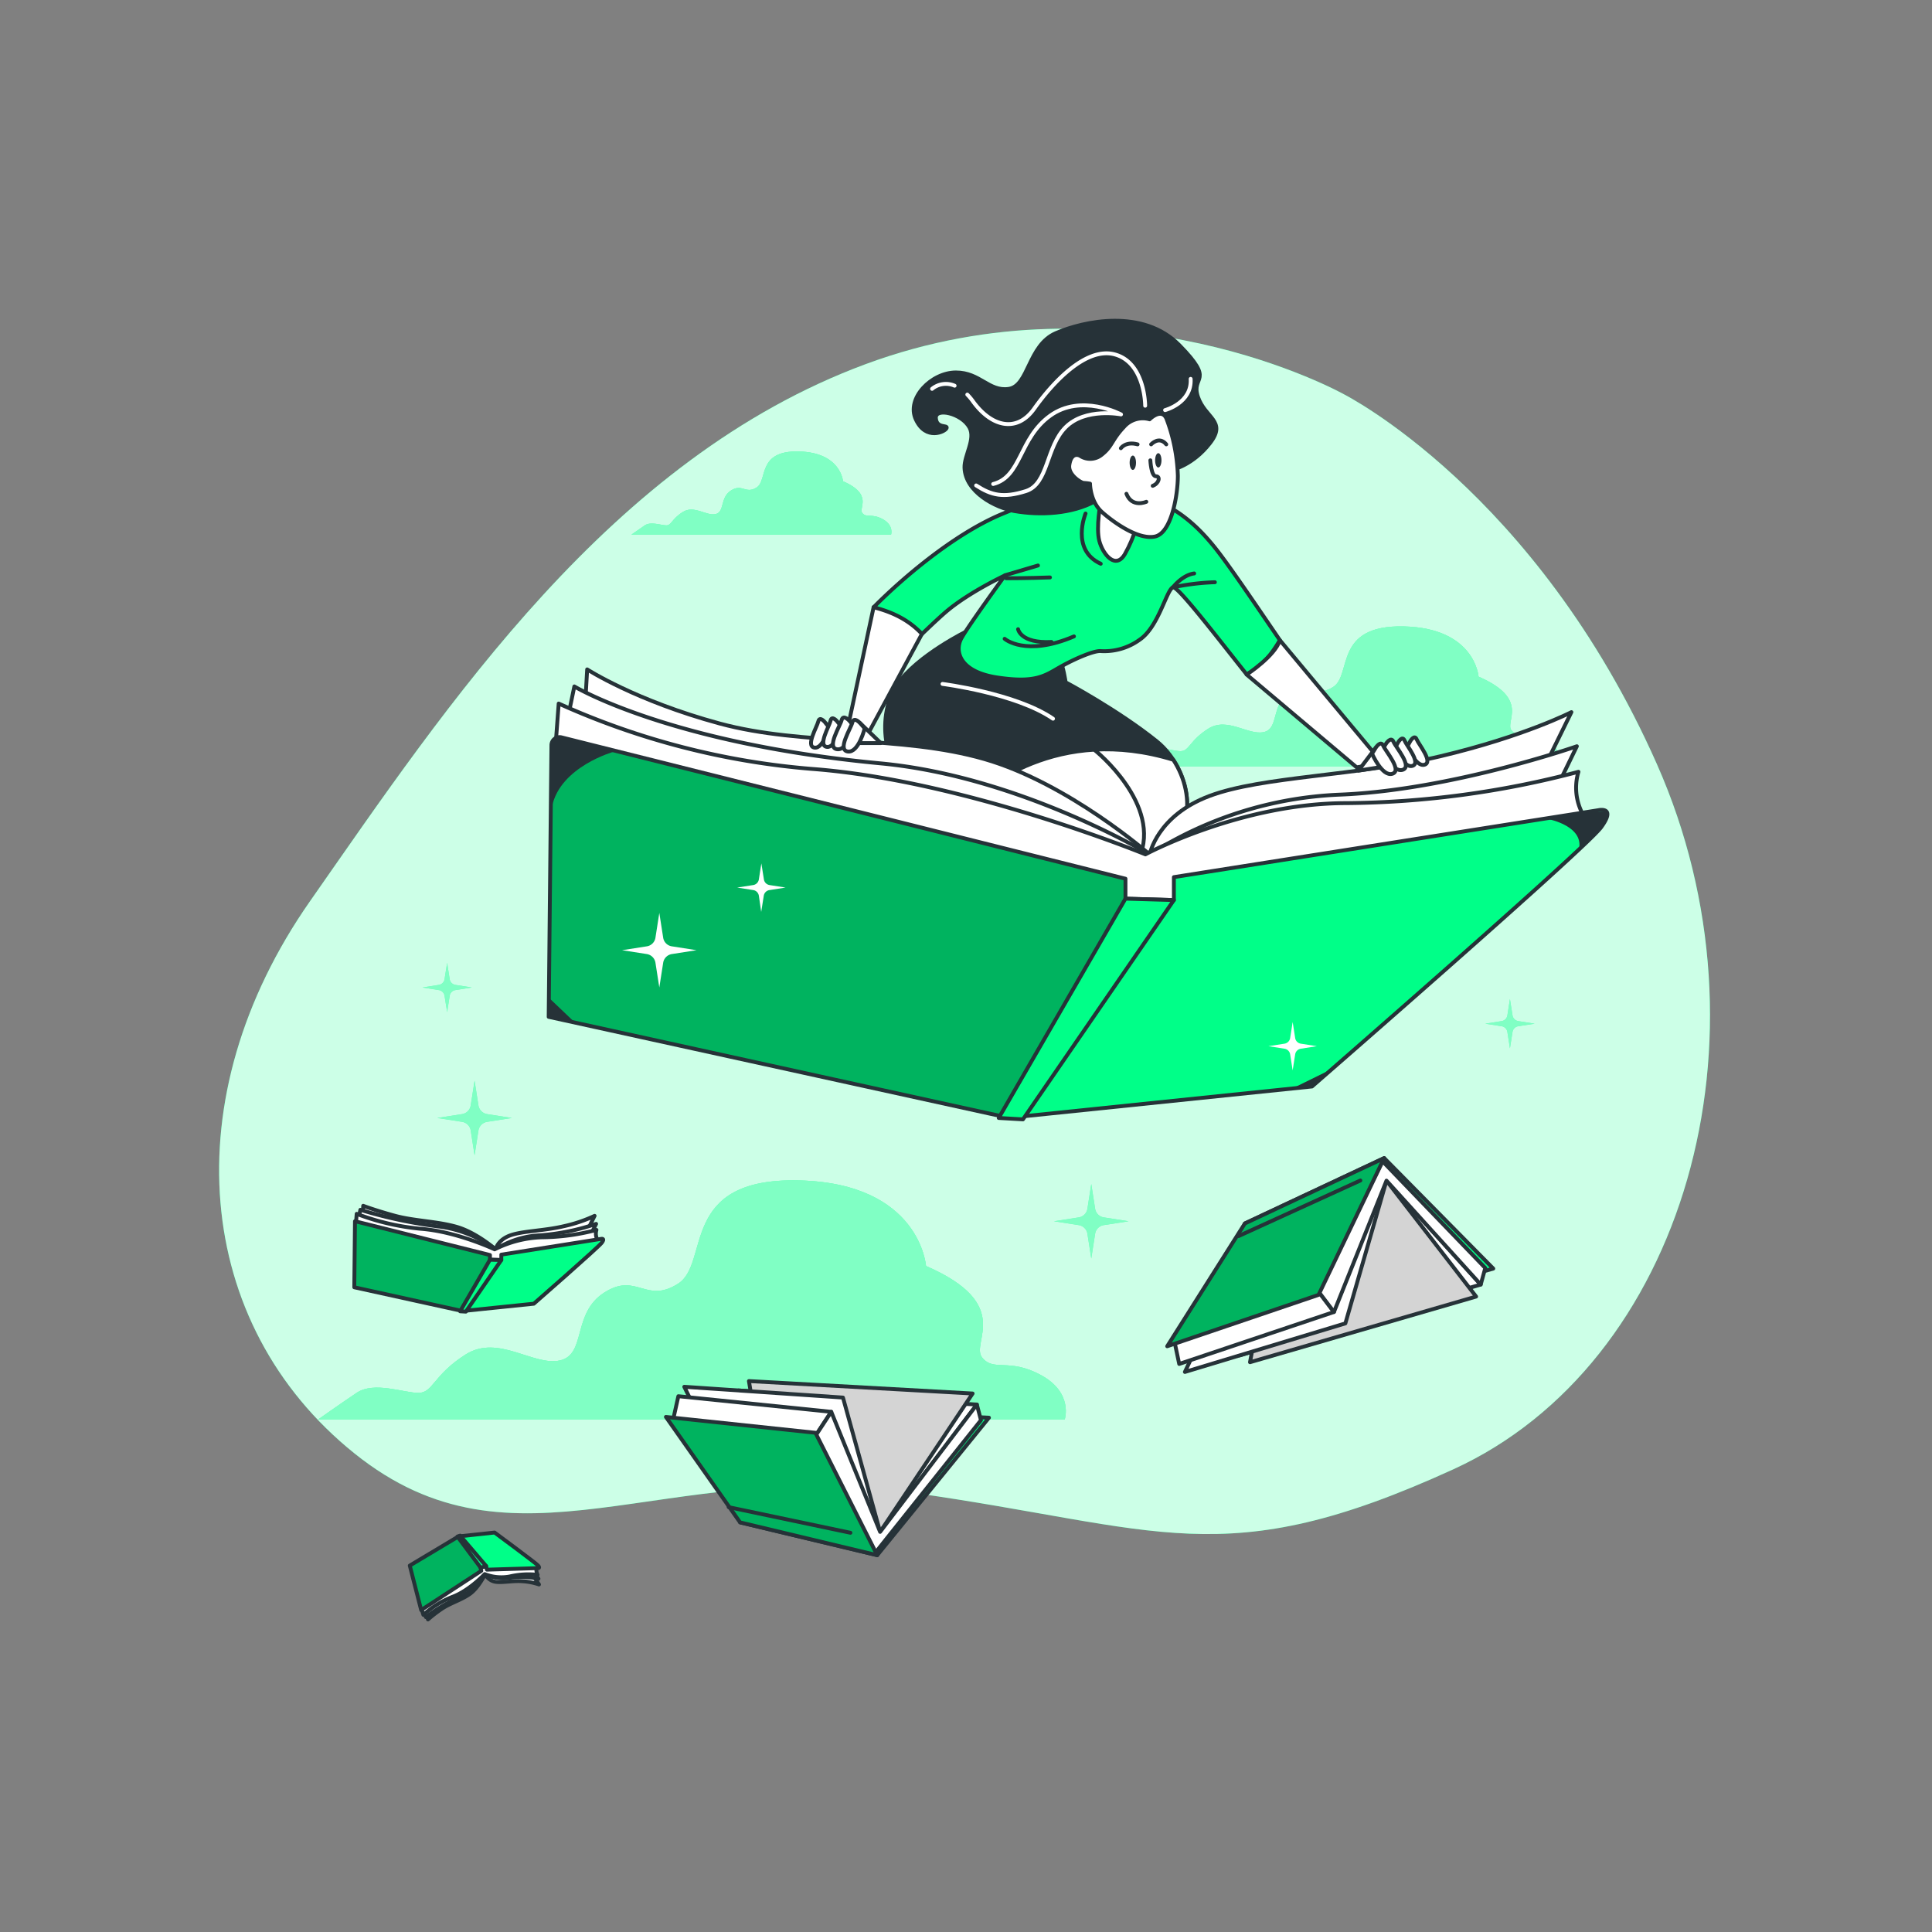<svg xmlns="http://www.w3.org/2000/svg" xmlns:xlink="http://www.w3.org/1999/xlink" viewBox="0 0 500 500"><rect x="0" y="0" width="500" height="500" fill="#808080" stroke="none"/><defs><clipPath id="freepik--clip-path--inject-66"><path d="M91.87,316.05l34.93,8.75V326l2.94.08v-1.38l25.83-4.08s1.13-.26.17,1-17.59,15.78-17.59,15.78l-18.46,1.9-28-6.15Z" style="fill:#00FF88;stroke:#263238;stroke-linecap:round;stroke-linejoin:round"></path></clipPath><clipPath id="freepik--clip-path-2--inject-66"><path d="M109,416.69l15.56-10.16-.21-.81,1.43-.42.23.93,13.28-.4s.59,0-.09-.72S128,396.62,128,396.62l-9.33,1-12.62,7.55Z" style="fill:#00FF88;stroke:#263238;stroke-linecap:round;stroke-linejoin:round"></path></clipPath><clipPath id="freepik--clip-path-3--inject-66"><polygon points="358.82 305.55 382.02 335.55 323.5 352.54 330.3 316.48 358.82 305.55" style="fill:#fff;stroke:#263238;stroke-linecap:round;stroke-linejoin:round"></polygon></clipPath><clipPath id="freepik--clip-path-4--inject-66"><polygon points="358.22 299.71 341.24 335.11 302.07 348.41 322.17 316.63 358.22 299.71" style="fill:#00FF88;stroke:#263238;stroke-linecap:round;stroke-linejoin:round"></polygon></clipPath><clipPath id="freepik--clip-path-5--inject-66"><polygon points="227.77 396.45 251.71 360.64 193.82 357.42 199.63 392.2 227.77 396.45" style="fill:#fff;stroke:#263238;stroke-linecap:round;stroke-linejoin:round"></polygon></clipPath><clipPath id="freepik--clip-path-6--inject-66"><polygon points="227.02 402.48 211.03 370.8 172.34 366.7 191.53 393.99 227.02 402.48" style="fill:#00FF88;stroke:#263238;stroke-linecap:round;stroke-linejoin:round"></polygon></clipPath><clipPath id="freepik--clip-path-7--inject-66"><path d="M145.33,190.83l145.94,36.58v5.16l12.53.37V227l109.83-17.32s4.79-1.11.74,4.42-74.82,67.08-74.82,67.08l-78.5,8.11L142,263.16l.71-70.31A2.1,2.1,0,0,1,145.33,190.83Z" style="fill:#00FF88;stroke:#263238;stroke-linecap:round;stroke-linejoin:round"></path></clipPath></defs><g id="freepik--background-simple--inject-66"><path d="M347.73,102S290.1,69.77,224,94.25s-108.28,88.22-143.78,139S50.11,342.71,91.72,376.13s79.3,1,144.1,10.13,80.57,21.29,140.29-6,84.06-111.68,52.7-182.49S347.73,102,347.73,102Z" style="fill:#00FF88"></path><path d="M347.73,102S290.1,69.77,224,94.25s-108.28,88.22-143.78,139S50.11,342.71,91.72,376.13s79.3,1,144.1,10.13,80.57,21.29,140.29-6,84.06-111.68,52.7-182.49S347.73,102,347.73,102Z" style="fill:#fff;opacity:0.8"></path></g><g id="freepik--Clouds--inject-66"><path d="M400.17,191.71c-4.93-2.69-7.17-.45-9-2.69s4.93-8.07-8.52-13.9c0,0-.89-12.55-19.27-13S350,174.68,345,177.81s-6.28-1.79-11.21,1.35-2.69,9.41-6.72,10.31-9.41-4-14.34-.9-4.93,5.83-7.18,5.83-6.72-1.79-9.41,0-5.83,4-5.83,4H403.76S405.11,194.4,400.17,191.71Z" style="fill:#00FF88"></path><path d="M400.17,191.71c-4.93-2.69-7.17-.45-9-2.69s4.93-8.07-8.52-13.9c0,0-.89-12.55-19.27-13S350,174.68,345,177.81s-6.28-1.79-11.21,1.35-2.69,9.41-6.72,10.31-9.41-4-14.34-.9-4.93,5.83-7.18,5.83-6.72-1.79-9.41,0-5.83,4-5.83,4H403.76S405.11,194.4,400.17,191.71Z" style="fill:#00FF88;opacity:0.5"></path><path d="M228.47,134.37c-2.92-1.59-4.25-.26-5.31-1.59s2.92-4.78-5-8.24c0,0-.53-7.44-11.42-7.7s-8,7.44-10.89,9.3-3.72-1.06-6.65.79-1.59,5.58-4,6.12-5.58-2.4-8.5-.54-2.92,3.46-4.25,3.46-4-1.07-5.58,0-3.45,2.39-3.45,2.39H230.6S231.4,136,228.47,134.37Z" style="fill:#00FF88"></path><path d="M228.47,134.37c-2.92-1.59-4.25-.26-5.31-1.59s2.92-4.78-5-8.24c0,0-.53-7.44-11.42-7.7s-8,7.44-10.89,9.3-3.72-1.06-6.65.79-1.59,5.58-4,6.12-5.58-2.4-8.5-.54-2.92,3.46-4.25,3.46-4-1.07-5.58,0-3.45,2.39-3.45,2.39H230.6S231.4,136,228.47,134.37Z" style="fill:#00FF88;opacity:0.5"></path><path d="M269.44,355.9c-8.4-4.59-12.22-.77-15.28-4.59s8.4-13.74-14.51-23.67c0,0-1.53-21.39-32.84-22.15s-22.92,21.38-31.32,26.73-10.69-3.06-19.09,2.29-4.59,16-11.46,17.57-16-6.88-24.44-1.53-8.4,9.93-12.22,9.93-11.46-3.06-16,0-9.93,6.87-9.93,6.87H275.55S277.84,360.48,269.44,355.9Z" style="fill:#00FF88"></path><path d="M269.44,355.9c-8.4-4.59-12.22-.77-15.28-4.59s8.4-13.74-14.51-23.67c0,0-1.53-21.39-32.84-22.15s-22.92,21.38-31.32,26.73-10.69-3.06-19.09,2.29-4.59,16-11.46,17.57-16-6.88-24.44-1.53-8.4,9.93-12.22,9.93-11.46-3.06-16,0-9.93,6.87-9.93,6.87H275.55S277.84,360.48,269.44,355.9Z" style="fill:#00FF88;opacity:0.5"></path><g style="opacity:0.5"><path d="M400.17,191.71c-4.93-2.69-7.17-.45-9-2.69s4.93-8.07-8.52-13.9c0,0-.89-12.55-19.27-13S350,174.68,345,177.81s-6.28-1.79-11.21,1.35-2.69,9.41-6.72,10.31-9.41-4-14.34-.9-4.93,5.83-7.18,5.83-6.72-1.79-9.41,0-5.83,4-5.83,4H403.76S405.11,194.4,400.17,191.71Z" style="fill:#fff"></path><path d="M400.17,191.71c-4.93-2.69-7.17-.45-9-2.69s4.93-8.07-8.52-13.9c0,0-.89-12.55-19.27-13S350,174.68,345,177.81s-6.28-1.79-11.21,1.35-2.69,9.41-6.72,10.31-9.41-4-14.34-.9-4.93,5.83-7.18,5.83-6.72-1.79-9.41,0-5.83,4-5.83,4H403.76S405.11,194.4,400.17,191.71Z" style="fill:#fff;opacity:0.5"></path></g><g style="opacity:0.5"><path d="M228.47,134.37c-2.92-1.59-4.25-.26-5.31-1.59s2.92-4.78-5-8.24c0,0-.53-7.44-11.42-7.7s-8,7.44-10.89,9.3-3.72-1.06-6.65.79-1.59,5.58-4,6.12-5.58-2.4-8.5-.54-2.92,3.46-4.25,3.46-4-1.07-5.58,0-3.45,2.39-3.45,2.39H230.6S231.4,136,228.47,134.37Z" style="fill:#fff"></path><path d="M228.47,134.37c-2.92-1.59-4.25-.26-5.31-1.59s2.92-4.78-5-8.24c0,0-.53-7.44-11.42-7.7s-8,7.44-10.89,9.3-3.72-1.06-6.65.79-1.59,5.58-4,6.12-5.58-2.4-8.5-.54-2.92,3.46-4.25,3.46-4-1.07-5.58,0-3.45,2.39-3.45,2.39H230.6S231.4,136,228.47,134.37Z" style="fill:#fff;opacity:0.5"></path></g><g style="opacity:0.5"><path d="M269.44,355.9c-8.4-4.59-12.22-.77-15.28-4.59s8.4-13.74-14.51-23.67c0,0-1.53-21.39-32.84-22.15s-22.92,21.38-31.32,26.73-10.69-3.06-19.09,2.29-4.59,16-11.46,17.57-16-6.88-24.44-1.53-8.4,9.93-12.22,9.93-11.46-3.06-16,0-9.93,6.87-9.93,6.87H275.55S277.84,360.48,269.44,355.9Z" style="fill:#fff"></path><path d="M269.44,355.9c-8.4-4.59-12.22-.77-15.28-4.59s8.4-13.74-14.51-23.67c0,0-1.53-21.39-32.84-22.15s-22.92,21.38-31.32,26.73-10.69-3.06-19.09,2.29-4.59,16-11.46,17.57-16-6.88-24.44-1.53-8.4,9.93-12.22,9.93-11.46-3.06-16,0-9.93,6.87-9.93,6.87H275.55S277.84,360.48,269.44,355.9Z" style="fill:#fff;opacity:0.5"></path></g></g><g id="freepik--Books--inject-66"><path d="M128.27,323.33s-4.94-4.33-10.05-5.81-11-1.51-16.09-2.9S94,312.06,94,312.06l-.26,4.6,34.32,9.27,23.48-6.5,2.34-4.77a38,38,0,0,1-8,2.69c-5.11,1.21-10.83,1.21-14,2.43S128.27,323.33,128.27,323.33Z" style="fill:#fff;stroke:#263238;stroke-linecap:round;stroke-linejoin:round"></path><path d="M93.26,313.1a119.21,119.21,0,0,0,20.55,4.35,31.38,31.38,0,0,1,14.46,5.88,23.26,23.26,0,0,1,11.53-3.64,59,59,0,0,0,14.47-2.95l-1.47,3-25.22,4.94-34.84-9.1Z" style="fill:#fff;stroke:#263238;stroke-linecap:round;stroke-linejoin:round"></path><path d="M92.31,314.14a62.43,62.43,0,0,0,16.6,3.87c9.28.7,19.1,5.32,19.1,5.32a29.27,29.27,0,0,1,12.22-3.12,56.87,56.87,0,0,0,14.13-1.91,3.39,3.39,0,0,0,.43,2.86l-26.87,5.72-35.79-10.4Z" style="fill:#fff;stroke:#263238;stroke-linecap:round;stroke-linejoin:round"></path><path d="M91.87,316.05l34.93,8.75V326l2.94.08v-1.38l25.83-4.08s1.13-.26.17,1-17.59,15.78-17.59,15.78l-18.46,1.9-28-6.15Z" style="fill:#00FF88"></path><g style="clip-path:url(#freepik--clip-path--inject-66)"><polygon points="126.8 326.02 126.8 324.8 91.87 316.05 91.7 333.21 119.69 339.36 120.19 339.31 127.58 326.04 126.8 326.02" style="opacity:0.3"></polygon></g><path d="M91.87,316.05l34.93,8.75V326l2.94.08v-1.38l25.83-4.08s1.13-.26.17,1-17.59,15.78-17.59,15.78l-18.46,1.9-28-6.15Z" style="fill:none;stroke:#263238;stroke-linecap:round;stroke-linejoin:round"></path><polygon points="126.8 326.02 119.08 339.36 120.56 339.45 129.74 326.1 126.8 326.02" style="fill:#00FF88;stroke:#263238;stroke-linecap:round;stroke-linejoin:round"></polygon><path d="M125.56,407.35s-1.68,3.52-3.92,5.13-5.1,2.37-7.36,3.92a36.29,36.29,0,0,0-3.52,2.71l-.9-3.06L125,405.62l12.55,1.52,1.94,2.92a16.38,16.38,0,0,0-4.34-.84c-2.69-.19-5.48.51-7.25.08A3.56,3.56,0,0,1,125.56,407.35Z" style="fill:#fff;stroke:#263238;stroke-linecap:round;stroke-linejoin:round"></path><path d="M110.21,418.5a46.53,46.53,0,0,1,9.29-5.43,14.15,14.15,0,0,0,6.06-5.72,10,10,0,0,0,6.24,1,22.87,22.87,0,0,1,7.55.22l-1.23-1.87L125,406.5l-15.46,10.37Z" style="fill:#fff;stroke:#263238;stroke-linecap:round;stroke-linejoin:round"></path><path d="M109.57,417.92a24.8,24.8,0,0,1,7.45-4.63c4.4-1.6,8.42-5.91,8.42-5.91a11.83,11.83,0,0,0,6.48.61,21.29,21.29,0,0,1,7.21-.43,3.21,3.21,0,0,1-.27-2L124.8,405l-15.71,11.37Z" style="fill:#fff;stroke:#263238;stroke-linecap:round;stroke-linejoin:round"></path><path d="M109,416.69l15.56-10.16-.21-.81,1.43-.42.23.93,13.28-.4s.59,0-.09-.72S128,396.62,128,396.62l-9.33,1-12.62,7.55Z" style="fill:#00FF88"></path><g style="clip-path:url(#freepik--clip-path-2--inject-66)"><polygon points="124.39 405.72 124.6 406.53 109.04 416.69 106.06 405.14 118.68 397.59 118.93 397.56 124.77 405.61 124.39 405.72" style="opacity:0.3"></polygon></g><path d="M109,416.69l15.56-10.16-.21-.81,1.43-.42.23.93,13.28-.4s.59,0-.09-.72S128,396.62,128,396.62l-9.33,1-12.62,7.55Z" style="fill:none;stroke:#263238;stroke-linecap:round;stroke-linejoin:round"></path><polygon points="124.39 405.72 118.39 397.66 119.09 397.42 125.82 405.3 124.39 405.72" style="fill:#00FF88;stroke:#263238;stroke-linecap:round;stroke-linejoin:round"></polygon><polygon points="358.22 299.71 386.46 328.31 326.16 345.3 322.17 316.63 358.22 299.71" style="fill:#00FF88;stroke:#263238;stroke-linecap:round;stroke-linejoin:round"></polygon><polygon points="383.21 332.44 320.84 350.77 325.87 317.81 357.34 303.77 383.21 332.44" style="fill:#fff;stroke:#263238;stroke-linecap:round;stroke-linejoin:round"></polygon><polygon points="358.82 305.55 382.02 335.55 323.5 352.54 330.3 316.48 358.82 305.55" style="fill:#fff"></polygon><g style="clip-path:url(#freepik--clip-path-3--inject-66)"><polygon points="358.82 305.55 382.02 335.55 323.5 352.54 330.3 316.48 358.82 305.55" style="opacity:0.17"></polygon></g><polygon points="358.82 305.55 382.02 335.55 323.5 352.54 330.3 316.48 358.82 305.55" style="fill:none;stroke:#263238;stroke-linecap:round;stroke-linejoin:round"></polygon><polygon points="358.82 305.55 348.18 342.49 306.65 355.06 322.61 321.06 358.82 305.55" style="fill:#fff;stroke:#263238;stroke-linecap:round;stroke-linejoin:round"></polygon><polygon points="345.23 339.54 305.18 352.99 303.99 347.37 341.09 334.07 345.23 339.54" style="fill:#fff;stroke:#263238;stroke-linecap:round;stroke-linejoin:round"></polygon><polygon points="357.79 300.52 384.39 328.16 383.21 332.44 358.82 305.55 345.23 339.54 341.09 334.07 357.79 300.52" style="fill:#fff;stroke:#263238;stroke-linecap:round;stroke-linejoin:round"></polygon><polygon points="358.22 299.71 341.24 335.11 302.07 348.41 322.17 316.63 358.22 299.71" style="fill:#00FF88"></polygon><g style="clip-path:url(#freepik--clip-path-4--inject-66)"><polygon points="358.22 299.71 341.24 335.11 302.07 348.41 322.17 316.63 358.22 299.71" style="opacity:0.3"></polygon></g><polygon points="358.22 299.71 341.24 335.11 302.07 348.41 322.17 316.63 358.22 299.71" style="fill:none;stroke:#263238;stroke-linecap:round;stroke-linejoin:round"></polygon><line x1="320.55" y1="319.89" x2="352.06" y2="305.51" style="fill:none;stroke:#263238;stroke-linecap:round;stroke-linejoin:round"></line><polygon points="227.02 402.48 255.94 366.9 196.28 364.1 191.53 393.99 227.02 402.48" style="fill:#00FF88;stroke:#263238;stroke-linecap:round;stroke-linejoin:round"></polygon><polygon points="252.81 363.5 191.12 359.85 195.24 391.92 226.25 398.6 252.81 363.5" style="fill:#fff;stroke:#263238;stroke-linecap:round;stroke-linejoin:round"></polygon><polygon points="227.77 396.45 251.71 360.64 193.82 357.42 199.63 392.2 227.77 396.45" style="fill:#fff"></polygon><g style="clip-path:url(#freepik--clip-path-5--inject-66)"><polygon points="227.77 396.45 251.71 360.64 193.82 357.42 199.63 392.2 227.77 396.45" style="opacity:0.17"></polygon></g><polygon points="227.77 396.45 251.71 360.64 193.82 357.42 199.63 392.2 227.77 396.45" style="fill:none;stroke:#263238;stroke-linecap:round;stroke-linejoin:round"></polygon><polygon points="227.77 396.45 218.16 361.69 177.09 358.9 192.09 389.41 227.77 396.45" style="fill:#fff;stroke:#263238;stroke-linecap:round;stroke-linejoin:round"></polygon><polygon points="215.13 365.38 175.56 361.34 174.23 367.29 210.86 371.88 215.13 365.38" style="fill:#fff;stroke:#263238;stroke-linecap:round;stroke-linejoin:round"></polygon><polygon points="226.6 401.77 253.87 367.54 252.81 363.5 227.77 396.45 215.13 365.38 210.86 371.88 226.6 401.77" style="fill:#fff;stroke:#263238;stroke-linecap:round;stroke-linejoin:round"></polygon><polygon points="227.02 402.48 211.03 370.8 172.34 366.7 191.53 393.99 227.02 402.48" style="fill:#00FF88"></polygon><g style="clip-path:url(#freepik--clip-path-6--inject-66)"><polygon points="227.02 402.48 211.03 370.8 172.34 366.7 191.53 393.99 227.02 402.48" style="opacity:0.3"></polygon></g><polygon points="227.02 402.48 211.03 370.8 172.34 366.7 191.53 393.99 227.02 402.48" style="fill:none;stroke:#263238;stroke-linecap:round;stroke-linejoin:round"></polygon><line x1="188.58" y1="390.05" x2="220.09" y2="396.68" style="fill:none;stroke:#263238;stroke-linecap:round;stroke-linejoin:round"></line></g><g id="freepik--Character--inject-66"><path d="M250.47,163.23s-13.1,6.33-18.34,14-3.71,21.83,4.36,26.41,36.24,21.4,56.11,19,16.81-22.71,6.77-30.79-23.58-15.28-23.58-15.28-.65-4.36-1.53-5.89S263.35,159.3,250.47,163.23Z" style="fill:#263238;stroke:#263238;stroke-linecap:round;stroke-linejoin:round"></path><path d="M303.65,196.63c-29.74-9.1-49.33,7.19-55.47,13.43,12.3,6.39,30.42,14.24,44.42,12.55C309.22,220.6,309.79,206.05,303.65,196.63Z" style="fill:#fff;stroke:#263238;stroke-linecap:round;stroke-linejoin:round"></path><path d="M283.43,194.23s17.47,14,11.35,27.94" style="fill:none;stroke:#263238;stroke-linecap:round;stroke-linejoin:round"></path><path d="M226.09,157.13l-7,32.65h5.63l13.88-25.73S235.89,155.8,226.09,157.13Z" style="fill:#fff;stroke:#263238;stroke-linecap:round;stroke-linejoin:round"></path><path d="M314.07,141.29c-5.73-7-13.3-13.49-27.17-14.6,0,0-11.82-.37-27.9,6.47-12.57,5.34-26,17-32.91,24,6.18,1.57,9.86,4.1,12.52,6.92,2.74-2.61,5.13-4.88,6.89-6.31,5.92-4.81,14.61-8.87,14.61-8.87s-9.43,12.93-11.28,16.26-.55,8.69,9.24,10.17,12.2-.37,16.08-2.59,8.69-4.25,10.54-4.25a15.59,15.59,0,0,0,10.35-3c4.8-3.33,6.84-12.75,8.5-13.49,1.14-.51,11.23,12.65,19.09,22.53l.68-.35c3.42-1.76,6.09-5.35,7.92-8.51C324.87,156.38,317.78,145.83,314.07,141.29Z" style="fill:#00FF88;stroke:#263238;stroke-linecap:round;stroke-linejoin:round"></path><path d="M280.94,132.9s-3.92,9.43,3.93,13" style="fill:none;stroke:#263238;stroke-linecap:round;stroke-linejoin:round"></path><line x1="260.11" y1="148.87" x2="268.63" y2="146.35" style="fill:none;stroke:#263238;stroke-linecap:round;stroke-linejoin:round"></line><path d="M260,165.32s5.37,4.74,17.94-.62" style="fill:none;stroke:#263238;stroke-linecap:round;stroke-linejoin:round"></path><path d="M309.05,148.41c-3.1.41-5.51,3.6-5.51,3.6a62.2,62.2,0,0,1,10.87-1.33" style="fill:none;stroke:#263238;stroke-linecap:round;stroke-linejoin:round"></path><path d="M260.39,149.65s5.77,0,11.34-.21" style="fill:none;stroke:#263238;stroke-linecap:round;stroke-linejoin:round"></path><path d="M263.48,162.84s.62,3.72,8.66,3.3" style="fill:none;stroke:#263238;stroke-linecap:round;stroke-linejoin:round"></path><path d="M284.87,129.83s-1.29,6.65-.37,10.16,4.25,7.58,6.66,3.33,3.69-9,3.69-11.27S286.53,125.58,284.87,129.83Z" style="fill:#fff;stroke:#263238;stroke-linecap:round;stroke-linejoin:round"></path><path d="M303.54,121.51s5.17-1.11,9.61-6.84-1.29-6.46-3.14-12,4.66-3.7-4.76-13.31-24.77-6.28-32-3.14-7,13.68-12.19,14.42-7.4-4.25-13.68-4.25-12.94,6.65-10.35,12.19,7.58,3.15,7.95,2.22-2.59.19-2.78-2.59,6.65-1.29,8.69,2.41c1.65,3-1.38,7.26-1.28,10.41.21,6.32,7.95,10.36,12.92,11.23,6.71,1.17,14.87.76,20.95-2.57,7.47-4.1,4-12.6,9.5-14.82s8.32,1.11,8.32,1.11Z" style="fill:#263238;stroke:#263238;stroke-linecap:round;stroke-linejoin:round"></path><path d="M247.05,99.82a5.65,5.65,0,0,0-5.83.81" style="fill:none;stroke:#fff;stroke-linecap:round;stroke-linejoin:round"></path><path d="M296.37,105s0-11-7.72-13.24-16.54,7.72-21,14-11,4.78-15.81-1.84a15,15,0,0,0-1.5-1.8" style="fill:none;stroke:#fff;stroke-linecap:round;stroke-linejoin:round"></path><path d="M252.62,125.63c4,2.57,7,3.31,12.87,1.47s5.15-11.4,10.29-16.54,14.34-3.31,14.34-3.31-10.29-5.52-18.38.36-7.36,15.81-14.71,17.65" style="fill:none;stroke:#fff;stroke-linecap:round;stroke-linejoin:round"></path><path d="M301.52,106.14s7-1.84,6.62-8.09" style="fill:none;stroke:#fff;stroke-linecap:round;stroke-linejoin:round"></path><path d="M243.92,177s19,2.4,28.6,9" style="fill:none;stroke:#fff;stroke-linecap:round;stroke-linejoin:round"></path><path d="M297.51,108.52a6.42,6.42,0,0,0-6.65,2c-3.14,3.32-3,5-5.62,7.07a4.72,4.72,0,0,1-5.73.37c-1.11-.55-2.4-.18-2.77,2.4s3.14,4.62,3.7,4.62a14,14,0,0,1,1.66.19s0,4.62,3.14,7.39,9.43,7.21,13.68,6.29,5.91-10.72,5.91-15.71a45.59,45.59,0,0,0-2.95-14.79C300.58,105.43,297.51,108.52,297.51,108.52Z" style="fill:#fff;stroke:#263238;stroke-linecap:round;stroke-linejoin:round"></path><path d="M294,119.75c0,1-.36,1.86-.82,1.86s-.83-.83-.83-1.86.37-1.85.83-1.85S294,118.73,294,119.75Z" style="fill:#263238"></path><path d="M300.59,119.13c0,1-.37,1.86-.82,1.86s-.83-.83-.83-1.86.37-1.85.83-1.85S300.59,118.11,300.59,119.13Z" style="fill:#263238"></path><path d="M290.08,116s1.23-1.85,4.33-1" style="fill:none;stroke:#263238;stroke-linecap:round;stroke-linejoin:round"></path><path d="M297.91,115s2.06-2.27,3.92,0" style="fill:none;stroke:#263238;stroke-linecap:round;stroke-linejoin:round"></path><path d="M297.71,119.13s.2,4.13,1.44,4.13.82,1.85-.83,2.47" style="fill:none;stroke:#263238;stroke-linecap:round;stroke-linejoin:round"></path><path d="M296.67,129.86s-3.71,1.65-5.15-2.07" style="fill:none;stroke:#263238;stroke-linecap:round;stroke-linejoin:round"></path><path d="M297.54,221.14s-21-18.42-42.76-24.69-46.8-3.32-68.55-9.21-34.27-14-34.27-14l-1.11,19.53,146,39.44,99.88-27.64,9.95-20.27s-12.16,6.26-33.91,11.42S326.65,200.87,313,206,297.54,221.14,297.54,221.14Z" style="fill:#fff;stroke:#263238;stroke-linecap:round;stroke-linejoin:round"></path><path d="M148.64,177.65S173,192.4,227.88,197.56c36.15,3.39,69.66,23.58,69.66,23.58a98.88,98.88,0,0,1,49-15.48c28.75-1.1,61.55-12.53,61.55-12.53L401.84,206,294.59,227l-148.16-38.7Z" style="fill:#fff;stroke:#263238;stroke-linecap:round;stroke-linejoin:round"></path><path d="M144.59,182.08A198.13,198.13,0,0,0,210.19,199c39.43,2.95,86.24,22.11,86.24,22.11s24.69-13.26,52-13.26a241.81,241.81,0,0,0,60.07-8.11,14.41,14.41,0,0,0,1.84,12.16L296.06,236.25,143.85,192Z" style="fill:#fff;stroke:#263238;stroke-linecap:round;stroke-linejoin:round"></path><path d="M145.33,190.83l145.94,36.58v5.16l12.53.37V227l109.83-17.32s4.79-1.11.74,4.42-74.82,67.08-74.82,67.08l-78.5,8.11L142,263.16l.71-70.31A2.1,2.1,0,0,1,145.33,190.83Z" style="fill:#00FF88"></path><g style="clip-path:url(#freepik--clip-path-7--inject-66)"><polygon points="291.27 232.57 291.27 227.41 142.74 190.19 142.01 263.16 261.05 289.33 263.18 289.11 294.6 232.67 291.27 232.57" style="opacity:0.3"></polygon></g><path d="M145.33,190.83l145.94,36.58v5.16l12.53.37V227l109.83-17.32s4.79-1.11.74,4.42-74.82,67.08-74.82,67.08l-78.5,8.11L142,263.16l.71-70.31A2.1,2.1,0,0,1,145.33,190.83Z" style="fill:none;stroke:#263238;stroke-linecap:round;stroke-linejoin:round"></path><polygon points="291.27 232.57 258.47 289.33 264.74 289.69 303.8 232.94 291.27 232.57" style="fill:#00FF88;stroke:#263238;stroke-linecap:round;stroke-linejoin:round"></polygon><path d="M400.74,212s9.79,1.83,7.75,8.36l5.88-6.24s2.69-3.35,1.46-4S400.74,212,400.74,212Z" style="fill:#263238"></path><path d="M158.86,194.54s-13.85,3.83-16,14.18l-.12-15.87s.42-2.39,2.61-2S158.86,194.54,158.86,194.54Z" style="fill:#263238"></path><polygon points="142.14 258.3 149.1 264.93 142.01 263.16 142.14 258.3" style="fill:#263238"></polygon><polygon points="334.54 281.65 343.98 277.01 339.01 281.32 334.54 281.65" style="fill:#263238"></polygon><path d="M331.23,165.68l26.56,31.84-6.69,1.06-28.47-24S330,169.75,331.23,165.68Z" style="fill:#fff;stroke:#263238;stroke-linecap:round;stroke-linejoin:round"></path><path d="M213.45,186.86s-1.33-1.61-1.67-.17-3.35,6.44-1,6.79,3.68-5.36,3.68-5.36Z" style="fill:#fff;stroke:#263238;stroke-linecap:round;stroke-linejoin:round"></path><path d="M216.63,186.67s-1.34-1.61-1.67-.18-3.35,6.44-1,6.8,3.69-5.37,3.69-5.37Z" style="fill:#fff;stroke:#263238;stroke-linecap:round;stroke-linejoin:round"></path><path d="M219.82,186.55s-1.59-1.79-2-.2-4,7.15-1.19,7.55,4.37-6,4.37-6Z" style="fill:#fff;stroke:#263238;stroke-linecap:round;stroke-linejoin:round"></path><polygon points="222.6 187.15 227.96 192.31 221.61 192.31 222.6 187.15" style="fill:#fff;stroke:#263238;stroke-linecap:round;stroke-linejoin:round"></polygon><path d="M222.6,187.15s-1.59-1.79-2-.2-4,7.15-1.19,7.54,4.37-6,4.37-6Z" style="fill:#fff;stroke:#263238;stroke-linecap:round;stroke-linejoin:round"></path><path d="M365,191.78s1.07-1.8,1.63-.44,4.31,5.84,2.06,6.56-4.48-4.72-4.48-4.72Z" style="fill:#fff;stroke:#263238;stroke-linecap:round;stroke-linejoin:round"></path><path d="M361.86,192.08s1.07-1.8,1.63-.44,4.32,5.84,2.06,6.56-4.48-4.72-4.48-4.72Z" style="fill:#fff;stroke:#263238;stroke-linecap:round;stroke-linejoin:round"></path><path d="M358.7,192.47s1.29-2,1.93-.51,5,6.44,2.36,7.27-5.25-5.2-5.25-5.2Z" style="fill:#fff;stroke:#263238;stroke-linecap:round;stroke-linejoin:round"></path><polygon points="356.05 193.5 351.56 199.44 357.84 198.44 356.05 193.5" style="fill:#fff;stroke:#263238;stroke-linecap:round;stroke-linejoin:round"></polygon><path d="M356.05,193.5s1.28-2,1.93-.51,5,6.43,2.36,7.26-5.25-5.19-5.25-5.19Z" style="fill:#fff;stroke:#263238;stroke-linecap:round;stroke-linejoin:round"></path></g><g id="freepik--Sparkles--inject-66"><path d="M173.87,246.91l6.4-1-6.4-1a2.67,2.67,0,0,1-2.24-2.24l-1-6.41-1,6.41a2.67,2.67,0,0,1-2.23,2.24l-6.41,1,6.41,1a2.7,2.7,0,0,1,2.23,2.24l1,6.41,1-6.41A2.7,2.7,0,0,1,173.87,246.91Z" style="fill:#fff"></path><path d="M126.06,290.33l6.41-1-6.41-1a2.71,2.71,0,0,1-2.24-2.24l-1-6.41-1,6.41a2.68,2.68,0,0,1-2.24,2.24l-6.41,1,6.41,1a2.68,2.68,0,0,1,2.24,2.24l1,6.41,1-6.41A2.71,2.71,0,0,1,126.06,290.33Z" style="fill:#00FF88"></path><path d="M126.06,290.33l6.41-1-6.41-1a2.71,2.71,0,0,1-2.24-2.24l-1-6.41-1,6.41a2.68,2.68,0,0,1-2.24,2.24l-6.41,1,6.41,1a2.68,2.68,0,0,1,2.24,2.24l1,6.41,1-6.41A2.71,2.71,0,0,1,126.06,290.33Z" style="fill:#fff;opacity:0.5"></path><path d="M285.66,317.06l6.41-1-6.41-1a2.68,2.68,0,0,1-2.24-2.23l-1-6.41-1,6.41a2.68,2.68,0,0,1-2.24,2.23l-6.41,1,6.41,1a2.68,2.68,0,0,1,2.24,2.23l1,6.41,1-6.41A2.68,2.68,0,0,1,285.66,317.06Z" style="fill:#00FF88"></path><path d="M285.66,317.06l6.41-1-6.41-1a2.68,2.68,0,0,1-2.24-2.23l-1-6.41-1,6.41a2.68,2.68,0,0,1-2.24,2.23l-6.41,1,6.41,1a2.68,2.68,0,0,1,2.24,2.23l1,6.41,1-6.41A2.68,2.68,0,0,1,285.66,317.06Z" style="fill:#fff;opacity:0.5"></path><path d="M117.86,256.23l4.24-.67-4.24-.67a1.77,1.77,0,0,1-1.48-1.48l-.66-4.23-.67,4.23a1.77,1.77,0,0,1-1.48,1.48l-4.24.67,4.24.67a1.77,1.77,0,0,1,1.48,1.48l.67,4.23.66-4.23A1.77,1.77,0,0,1,117.86,256.23Z" style="fill:#00FF88"></path><path d="M117.86,256.23l4.24-.67-4.24-.67a1.77,1.77,0,0,1-1.48-1.48l-.66-4.23-.67,4.23a1.77,1.77,0,0,1-1.48,1.48l-4.24.67,4.24.67a1.77,1.77,0,0,1,1.48,1.48l.67,4.23.66-4.23A1.77,1.77,0,0,1,117.86,256.23Z" style="fill:#fff;opacity:0.5"></path><path d="M392.92,265.59l4.24-.66-4.24-.67a1.78,1.78,0,0,1-1.48-1.48l-.67-4.24-.66,4.24a1.78,1.78,0,0,1-1.48,1.48l-4.24.67,4.24.66a1.78,1.78,0,0,1,1.48,1.48l.66,4.24.67-4.24A1.78,1.78,0,0,1,392.92,265.59Z" style="fill:#00FF88"></path><path d="M392.92,265.59l4.24-.66-4.24-.67a1.78,1.78,0,0,1-1.48-1.48l-.67-4.24-.66,4.24a1.78,1.78,0,0,1-1.48,1.48l-4.24.67,4.24.66a1.78,1.78,0,0,1,1.48,1.48l.66,4.24.67-4.24A1.78,1.78,0,0,1,392.92,265.59Z" style="fill:#fff;opacity:0.5"></path><path d="M199.15,230.35l4.15-.65-4.15-.65a1.74,1.74,0,0,1-1.45-1.45l-.66-4.16-.65,4.16a1.75,1.75,0,0,1-1.45,1.45l-4.16.65,4.16.65a1.75,1.75,0,0,1,1.45,1.45L197,236l.66-4.16A1.74,1.74,0,0,1,199.15,230.35Z" style="fill:#fff"></path><path d="M336.64,271.41l4.16-.66-4.16-.65a1.75,1.75,0,0,1-1.45-1.45l-.65-4.16-.65,4.16a1.75,1.75,0,0,1-1.45,1.45l-4.16.65,4.16.66a1.74,1.74,0,0,1,1.45,1.45l.65,4.15.65-4.15A1.74,1.74,0,0,1,336.64,271.41Z" style="fill:#fff"></path></g></svg>